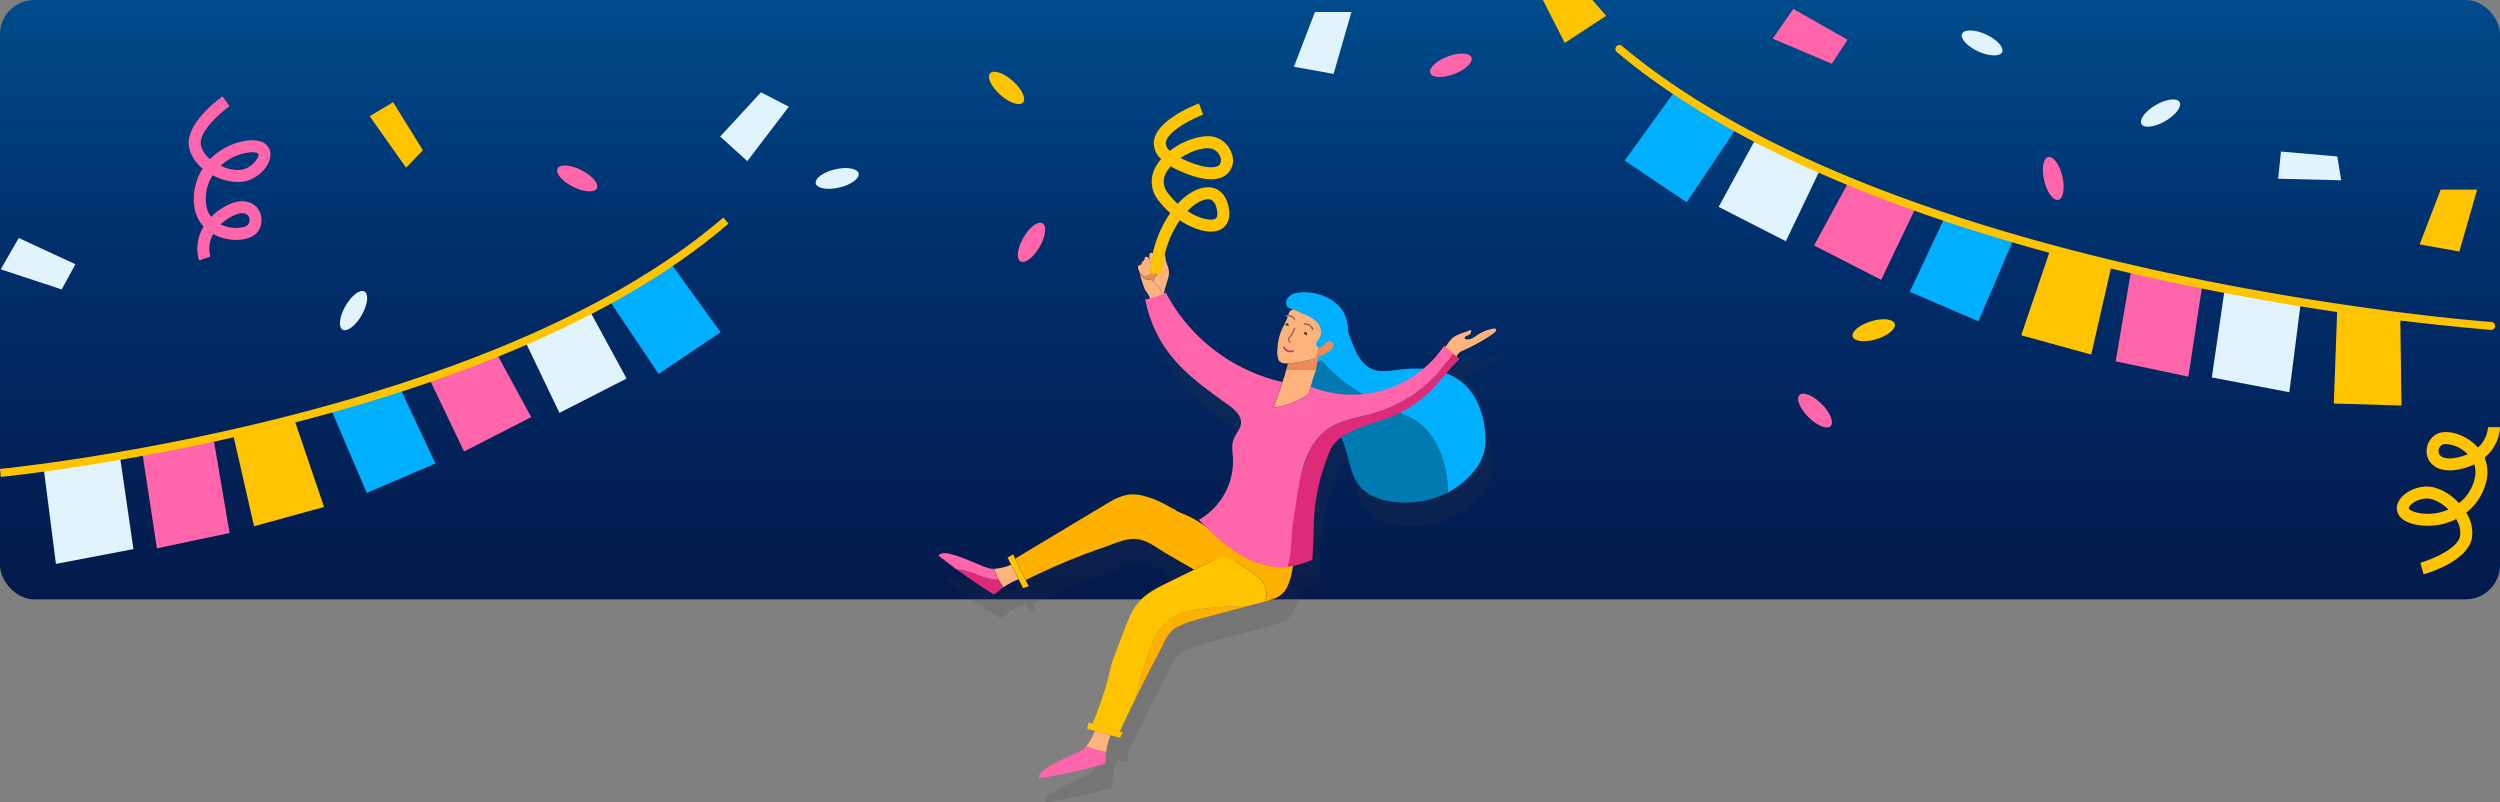 <svg xmlns="http://www.w3.org/2000/svg" xmlns:xlink="http://www.w3.org/1999/xlink" width="730" height="234.293" viewBox="0 0 730 234.293">
  <rect x="0" y="0" width="730" height="234.293" fill="#808080" stroke="none"/>
  <defs>
    <linearGradient id="linear-gradient" x1="0.5" x2="0.5" y2="1" gradientUnits="objectBoundingBox">
      <stop offset="0" stop-color="#004c8c"/>
      <stop offset="0.404" stop-color="#002f6c"/>
      <stop offset="1" stop-color="#04194b"/>
    </linearGradient>
    <clipPath id="clip-path">
      <rect id="Rectangle_601" data-name="Rectangle 601" width="730" height="175" rx="10" transform="translate(275 188)" fill="url(#linear-gradient)"/>
    </clipPath>
  </defs>
  <g id="Group_7630" data-name="Group 7630" transform="translate(-275 -188)">
    <rect id="Rectangle_600" data-name="Rectangle 600" width="730" height="175" rx="10" transform="translate(275 188)" fill="url(#linear-gradient)"/>
    <g id="Group_7623" data-name="Group 7623" transform="translate(-655.282 194.428)" opacity="0.145">
      <g id="Group_7618" data-name="Group 7618" transform="translate(1206.282 144.934)">
        <path id="Path_14662" data-name="Path 14662" d="M1320.325,195.5c-.969-1.068-2.7-.6-4.075-.173a24.289,24.289,0,0,1-10.153.9c-3.228-.4-5.988-3.162-8.349-5.293-.811-.732-1.6-1.491-2.451-2.174a29.389,29.389,0,0,0-7.3-4.035c-.418-.173-.816-.368-1.208-.573-.367-.288-.74-.567-1.136-.83l.352.4a39.155,39.155,0,0,0-4.079-2.245,28.11,28.11,0,0,0-5.283-1.85,11.239,11.239,0,0,0-3.818-.237,14.224,14.224,0,0,0-5.1,1.873c-.642.353-1.276.727-1.9,1.1q-13.089,7.854-26.189,15.709c.161.375.332.738.5,1.106q1,2.155,2.082,4.262c.153.31.305.61.469.913q6.849-3.426,13.966-6.276,4.609-1.85,9.292-3.452c2.224-.767,4.757-1.934,7.193-2.234a8.623,8.623,0,0,1,1.649-.061c3.445.234,6.2,2.653,9.062,4.3,2.686,1.556,5.376,3.1,8.058,4.666q3.49-1.725,6.991-3.437a6.39,6.39,0,0,0,1.163.37c1.117.245,2.273.274,3.385.541a8.9,8.9,0,0,1,1.1.352q1.612,1.118,3.213,2.24a20.637,20.637,0,0,1,3.322,2.661,6.857,6.857,0,0,1,1.925,3.738,4.444,4.444,0,0,1-.585,2.863l.774-.21a12.455,12.455,0,0,0,1.927-.707c.008.027.02.055.028.082a6.7,6.7,0,0,0,3.981-3.582,19.124,19.124,0,0,0,1.5-5.286,13.3,13.3,0,0,0,.307-3.811A2.827,2.827,0,0,0,1320.325,195.5Z" transform="translate(-1217.207 -179.319)" fill="#363636"/>
        <path id="Path_14663" data-name="Path 14663" d="M1324.01,216.608a4.443,4.443,0,0,1-.585,2.863c-1.62.43-3.249.871-4.869,1.29a98.767,98.767,0,0,0-14.663,1.015c-3.049.491-6.189,1.261-8.594,3.2-2.7,2.17-4.163,5.513-5.358,8.769a117.379,117.379,0,0,0-4.192,14.092q-2.341,4.771-4.57,9.6c-.707-.171-1.41-.364-2.121-.567q-2.3-.63-4.562-1.335c-.427-.128-.85-.268-1.267-.409a108.657,108.657,0,0,0,4.245-12.059c.714-2.484,1.054-4.894,1.97-7.294q1.541-4.046,3.074-8.077c1.115-2.917,2.267-5.9,4.338-8.237,2.228-2.517,5.339-4.063,8.359-5.542q3.856-1.889,7.694-3.777,2.417-1.194,4.836-2.382c1.287-.632,2.734-1.778,4.222-1.357,2.645.749,4.529,2.219,6.8,3.805a20.642,20.642,0,0,1,3.322,2.661A6.856,6.856,0,0,1,1324.01,216.608Z" transform="translate(-1228.215 -188.162)" fill="#363636"/>
        <path id="Path_14664" data-name="Path 14664" d="M1309.994,228.816a98.763,98.763,0,0,1,14.663-1.015q-6.7,1.786-13.388,3.572a30.662,30.662,0,0,0-7.542,2.738c-2.551,1.46-3.549,4.533-4.893,7.067q-2.3,4.338-4.513,8.725-1.259,2.475-2.47,4.97a117.379,117.379,0,0,1,4.192-14.092c1.195-3.256,2.653-6.6,5.358-8.769C1303.8,230.077,1306.944,229.307,1309.994,228.816Z" transform="translate(-1234.315 -195.202)" fill="#363636"/>
        <path id="Path_14665" data-name="Path 14665" d="M1280.408,281.034c.268.082.545.153.816.218-.237.528-.484,1.058-.731,1.592-.267-.077-.545-.147-.812-.229-.658-.182-1.316-.358-1.974-.535-1.533-.431-3.077-.855-4.609-1.269-.46-.13-.919-.254-1.373-.374l-.852-.241c.138-.615.276-1.234.407-1.86.4.138.783.26,1.177.387.418.141.84.28,1.267.409q2.267.708,4.562,1.335C1279,280.671,1279.7,280.863,1280.408,281.034Z" transform="translate(-1227.443 -211.758)" fill="#363636"/>
        <path id="Path_14666" data-name="Path 14666" d="M1277.594,283.285a22.619,22.619,0,0,0-1.263,4.887,18.826,18.826,0,0,1-2.613-.517,18.4,18.4,0,0,1-3.192-1.164,14.354,14.354,0,0,0,2.459-4.475C1274.517,282.43,1276.06,282.854,1277.594,283.285Z" transform="translate(-1227.329 -212.964)" fill="#363636"/>
        <path id="Path_14667" data-name="Path 14667" d="M1272.809,290.92a.037.037,0,0,0-.008.029c-.14,1.136-.18,2.275-.255,3.409q-6.322,1.757-12.771,3.063a16.867,16.867,0,0,1,4.6-3.067c2.108-1.049,4.372-2.166,5.819-3.952A18.826,18.826,0,0,0,1272.809,290.92Z" transform="translate(-1223.807 -215.712)" fill="#363636"/>
        <path id="Path_14668" data-name="Path 14668" d="M1263.774,288.672a18.4,18.4,0,0,0,3.192,1.164c-1.448,1.785-3.711,2.9-5.819,3.952a16.866,16.866,0,0,0-4.6,3.067q-3.3.677-6.626,1.222a2.3,2.3,0,0,1,.342-1.314,5.168,5.168,0,0,1,1.665-1.532c3.176-2.124,6.753-3.447,10.109-5.181A5.949,5.949,0,0,0,1263.774,288.672Z" transform="translate(-1220.577 -215.144)" fill="#363636"/>
        <path id="Path_14669" data-name="Path 14669" d="M1241.6,212.882c.3.6.619,1.2.943,1.781-.559.184-1.124.358-1.677.535-.256-.517-.522-1.032-.789-1.548-.174-.346-.354-.691-.527-1.031q-1.083-2.121-2.168-4.246c-.348-.692-.7-1.378-1.054-2.064.547-.319,1.095-.639,1.653-.955.178.422.361.838.565,1.247.161.375.332.738.5,1.106q1,2.155,2.082,4.262C1241.287,212.279,1241.439,212.579,1241.6,212.882Z" transform="translate(-1216.126 -187.848)" fill="#363636"/>
        <path id="Path_14670" data-name="Path 14670" d="M1235.475,209.844q1.085,2.128,2.168,4.246a23.036,23.036,0,0,0-4.452,2.363,19.691,19.691,0,0,1-1.386-2.264,18.451,18.451,0,0,1-1.3-3.146A14.58,14.58,0,0,0,1235.475,209.844Z" transform="translate(-1214.217 -189.319)" fill="#363636"/>
        <path id="Path_14671" data-name="Path 14671" d="M1219.645,213.239c2.194.849,4.549,1.759,6.841,1.631a19.709,19.709,0,0,0,1.386,2.264c-.009.012-.031.015-.035.026-.922.662-1.791,1.394-2.681,2.1q-5.574-3.459-10.888-7.34A16.915,16.915,0,0,1,1219.645,213.239Z" transform="translate(-1208.899 -190)" fill="#363636"/>
        <path id="Path_14672" data-name="Path 14672" d="M1223.87,212.546c-2.292.128-4.647-.782-6.841-1.631a16.916,16.916,0,0,0-5.376-1.318q-2.729-1.991-5.37-4.071a2.294,2.294,0,0,1,1.2-.641,5.379,5.379,0,0,1,2.255.194c3.709.908,7.1,2.657,10.649,3.969a5.809,5.809,0,0,0,2.177.352A18.452,18.452,0,0,0,1223.87,212.546Z" transform="translate(-1206.282 -187.676)" fill="#363636"/>
      </g>
      <g id="Group_7621" data-name="Group 7621" transform="translate(1264.561 74.365)">
        <path id="Path_14673" data-name="Path 14673" d="M1411.2,118.349c-5.029-4.018-12.062-4.379-18.446-3.555-2.515.325-5.162.791-7.517-.152-3.81-1.525-5.323-5.981-6.77-9.822A19.349,19.349,0,0,0,1374,97.284c-1.548-1.445-7.414-6.409-8.293-2.1-.628,3.077.227,6.195.177,9.308,4.6,11.71,16.836,18.655,29.522,23.866,7.984,3.613,11.544,12.7,11.86,22.241a23.972,23.972,0,0,0,7.827-6.513,14.737,14.737,0,0,0,2.537-4.668,16.4,16.4,0,0,0,.5-5.728C1417.783,127.92,1415.721,121.955,1411.2,118.349Z" transform="translate(-1316.714 -80.621)" fill="#363636"/>
        <path id="Path_14674" data-name="Path 14674" d="M1393.991,133.73c-12.686-5.212-24.927-12.157-29.522-23.866a11.134,11.134,0,0,1-.563,3.5c-.586,1.7-1.608,3.217-2.2,4.913a10.54,10.54,0,0,0,2.135,10.348c1.649,1.8,3.876,2.96,5.733,4.547a21.784,21.784,0,0,1,6.259,9.9c.925,2.9,1.521,6.24,2.854,8.981,3.549,7.3,14.559,7.774,21.475,6.078a25.1,25.1,0,0,0,5.687-2.157C1405.535,146.43,1401.975,137.343,1393.991,133.73Z" transform="translate(-1315.303 -85.995)" fill="#363636"/>
        <path id="Path_14675" data-name="Path 14675" d="M1440.656,108a.514.514,0,0,0-.141-.671.745.745,0,0,0-.443-.032,11.271,11.271,0,0,0-4.578,1.712,14.532,14.532,0,0,1-1.8,1.141,2.657,2.657,0,0,1-2.07.16.453.453,0,0,1,.058-.588,1.579,1.579,0,0,1,.552-.318,2.31,2.31,0,0,0,.957-.644,1.031,1.031,0,0,0,.163-1.088c-2.374,1.013-4.717,1.253-6.323,3.4a33.179,33.179,0,0,0-2.3,3.595l2.761,3.022a20.731,20.731,0,0,1,1.426-1.617,3.605,3.605,0,0,1,1.763-2.219,51.355,51.355,0,0,0,5.841-2.935q1.853-1.087,3.595-2.324l-.008-.083A1.466,1.466,0,0,0,1440.656,108Z" transform="translate(-1336.127 -85.147)" fill="#363636"/>
        <g id="Group_7619" data-name="Group 7619">
          <path id="Path_14676" data-name="Path 14676" d="M1295.886,88.988a8.242,8.242,0,0,1,.85,1.573,20.487,20.487,0,0,1,1.121,4.052c.021.076.043.153.064.229l3.889-1.4c-.4-1.013-.792-2.029-1.17-3.049-.229-.612-.457-1.228-.674-1.84l-.709-1.356a5.178,5.178,0,0,1-1.148-1.148c-.093-.106-.19-.214-.3-.315a2,2,0,0,0-1.025-.582,9.965,9.965,0,0,1-1.28-.065,2.1,2.1,0,0,1-.908-.7c-.312-.352-.614-.711-.9-1.077.328,1.232.7,2.435,1.129,3.671a6.937,6.937,0,0,0,.494,1.171C1295.481,88.445,1295.694,88.706,1295.886,88.988Z" transform="translate(-1293.2 -77.295)" fill="#363636"/>
          <path id="Path_14677" data-name="Path 14677" d="M1297.952,79.994a.526.526,0,0,1-.433-.169,1.5,1.5,0,0,1,.048.768c-.092.309-.362.253-.569.41-.282.192-.19.37-.347.621-.365.607-.765,0-1.194.266-.115.071-.059.276-.169.349-.18.109-.253.083-.449-.007a1.054,1.054,0,0,1-.29-.192,4.517,4.517,0,0,1-.615-.723,6.255,6.255,0,0,1-.531-.779c.059.267.126.531.2.8.288.366.59.726.9,1.077a2.094,2.094,0,0,0,.908.7,9.844,9.844,0,0,0,1.28.066,2,2,0,0,1,1.025.582,3.257,3.257,0,0,1,.389-1.163c.561-1,1.494-1.7,1.84-2.663-.206.073-.422-.111-.559-.3a7.509,7.509,0,0,1-1.146-2.086,1.875,1.875,0,0,1-.087-.272c.056.428.1.859.141,1.29a3.847,3.847,0,0,1,0,.82,1.417,1.417,0,0,1-.055.266A.471.471,0,0,1,1297.952,79.994Z" transform="translate(-1293.103 -75.319)" fill="#363636"/>
          <path id="Path_14678" data-name="Path 14678" d="M1295.142,81.856c.11-.073.054-.278.169-.349.429-.266.829.341,1.194-.266.157-.251.065-.43.347-.621.207-.157.477-.1.57-.41a1.5,1.5,0,0,0-.048-.768.526.526,0,0,0,.433.169.471.471,0,0,0,.286-.34,1.417,1.417,0,0,0,.055-.266l-1.339-.471a.632.632,0,0,0-.022-.2c-.066-.306-.2-.675-.311-1.063l0-.007c-.18-.379-.454-1-.9-1.118-.931-.258-.5.972-.964,1.168a1.124,1.124,0,0,0-.5.357c-.118.19.009.426-.075.564-.2.355-.861.194-1.037.726a1.486,1.486,0,0,0,.251,1.187s0,.007,0,.007a6.242,6.242,0,0,0,.531.779,4.5,4.5,0,0,0,.615.723,1.052,1.052,0,0,0,.29.192C1294.889,81.939,1294.962,81.965,1295.142,81.856Z" transform="translate(-1292.958 -74.936)" fill="#363636"/>
          <path id="Path_14679" data-name="Path 14679" d="M1302.994,75c-1.367.373-.658,2.788-.713,3.723-.008.171-.048.377-.213.45a.04.04,0,0,1-.021.009l0,.005c-.346.965-1.278,1.658-1.84,2.663a3.252,3.252,0,0,0-.389,1.163c.107.1.2.209.3.315a5.179,5.179,0,0,0,1.148,1.148l.709,1.356c.217.612.444,1.228.674,1.84a10.057,10.057,0,0,1,.214-1.637c.289-1.363.789-2.671,1.15-4.022a5.848,5.848,0,0,0,.25-1.856c-.085-1.321-.828-2.515-1-3.824A3.5,3.5,0,0,0,1302.994,75Z" transform="translate(-1295.204 -74.573)" fill="#363636"/>
          <path id="Path_14680" data-name="Path 14680" d="M1298.251,74.436a.836.836,0,0,0-.326.42,3.09,3.09,0,0,0,.146,1.835l0,.007c.116.388.245.757.311,1.063a.639.639,0,0,1,.022.2l1.339.471a3.847,3.847,0,0,0,0-.82c-.036-.431-.085-.862-.141-1.29-.18-.627-.366-1.563-.85-1.893A.494.494,0,0,0,1298.251,74.436Z" transform="translate(-1294.555 -74.365)" fill="#363636"/>
        </g>
        <path id="Path_14681" data-name="Path 14681" d="M1407.34,119.407c-.522-.451-1.049-.915-1.571-1.367l-.314.357a40.617,40.617,0,0,1-22.814,17.085c-4.414,1.271-9.163,1.842-12.985,4.387-4.38,2.907-6.338,7.591-7.9,12.39a65.78,65.78,0,0,0-2.717,15.455c-.082,1.093-1.708,10.448-2.466,12.842a29.615,29.615,0,0,0,8.118-2.185c.143-1.013.1-2.038.178-3.072.119-1.672.212-3.337.253-5.013a59.4,59.4,0,0,1,.7-9.707,58.409,58.409,0,0,1,4.251-14.49c2.873-5.99,13.485-7.466,19.014-10.041a36.61,36.61,0,0,0,10.222-7.1c2.964-2.93,5.407-6.341,8.4-9.22C1407.588,119.623,1407.466,119.511,1407.34,119.407Z" transform="translate(-1313.799 -88.673)" fill="#363636"/>
        <path id="Path_14682" data-name="Path 14682" d="M1375.463,114.444A3.351,3.351,0,0,1,1373.93,116a17.4,17.4,0,0,1-3.178,1.493,3.99,3.99,0,0,0,.117-.959l.178-2.049a1.9,1.9,0,0,0,1.7-.7c.53-.575,1.165-1.306,1.936-1.142A1.355,1.355,0,0,1,1375.463,114.444Z" transform="translate(-1318.444 -86.898)" fill="#363636"/>
        <path id="Path_14683" data-name="Path 14683" d="M1354.442,128.706c.406-1.244.783-2.488,1.132-3.74l8.687.1c-.609,1.628-1.159,3.287-1.627,4.974-.19.672-.368,1.337-.522,2.021a21.493,21.493,0,0,1-10.367,4.114C1352.73,133.722,1353.637,131.227,1354.442,128.706Z" transform="translate(-1312.217 -90.942)" fill="#363636"/>
        <path id="Path_14684" data-name="Path 14684" d="M1366.327,100.289a4,4,0,0,1,.766,4.594c-.248.4-.6.735-.807,1.146a1.171,1.171,0,0,0,.052,1.32.816.816,0,0,0,.327.223,1.9,1.9,0,0,0,1.7-.7c.531-.575,1.165-1.306,1.936-1.142a1.355,1.355,0,0,1,.775,1.8,3.351,3.351,0,0,1-1.533,1.554,17.4,17.4,0,0,1-3.178,1.493,4.841,4.841,0,0,1-.568,1.471,37.067,37.067,0,0,0,8-3.849c2.147-2.824,2-7.7.379-10.678-2.433-4.47-8.779-6.688-13.625-5.807a3.942,3.942,0,0,0-2.829,1.594c-.564.968-.52,2.749.6,2.811l1.453.62c.766.324,1.543.651,2.316.987A11.5,11.5,0,0,1,1366.327,100.289Z" transform="translate(-1314.061 -79.987)" fill="#363636"/>
        <path id="Path_14685" data-name="Path 14685" d="M1356.614,114.774c-.945.038-2.243-.031-2.74-.988a7.07,7.07,0,0,1-.335-3.472,16.633,16.633,0,0,1,.907-4.557c.5-1.429,1.348-2.642,1.85-4.065.292-.827.61-2.5,1.74-2.655a.609.609,0,0,1,.265.041c.868.278,1.68.754,2.524,1.109a11.5,11.5,0,0,1,4.229,2.562,4,4,0,0,1,.766,4.594c-.248.4-.6.735-.807,1.146a1.171,1.171,0,0,0,.052,1.32.825.825,0,0,0,.327.224l-.178,2.049a3.99,3.99,0,0,1-.117.959,34.913,34.913,0,0,1-6.742,1.553A13.955,13.955,0,0,1,1356.614,114.774Z" transform="translate(-1312.786 -82.447)" fill="#363636"/>
        <path id="Path_14686" data-name="Path 14686" d="M1359.649,121.339c1.333-.2,2.662-.425,3.973-.738a23.4,23.4,0,0,1,3.506-.976c-.547.038-.831,2.615-.917,3.03-.112.9.044.719-.835.7-1.221-.03-2.777-.075-4-.09l-3.936-.047s.318-1.133.471-1.7A13.956,13.956,0,0,0,1359.649,121.339Z" transform="translate(-1314.083 -89.193)" fill="#363636"/>
        <path id="Path_14687" data-name="Path 14687" d="M1384.073,107.76c-.21-.184-.428-.369-.638-.553-.956,1.226-1.819,2.505-2.877,3.677A33.1,33.1,0,0,1,1376,115a32.37,32.37,0,0,1-31.587,4.141c-.19.672-.368,1.337-.522,2.021a21.493,21.493,0,0,1-10.368,4.114c.985-2.458,1.892-4.953,2.7-7.474a51.387,51.387,0,0,1-34.1-26.11c-.288.134-.588.273-.885.4a25.329,25.329,0,0,1-4.582,1.526c-.175.04-.351.081-.523.113a38.782,38.782,0,0,0,4.853,12.569c4.728,7.857,12.233,13.021,19.5,18.261,1.841,1.327,3.839,3.135,3.595,5.391-.157,1.448-1.218,2.61-1.854,3.919a7.008,7.008,0,0,0-.691,2.657,21.943,21.943,0,0,0,.187,3.024,19.765,19.765,0,0,1-9.914,18.477,71.274,71.274,0,0,0,10.591,9.319,27.276,27.276,0,0,0,8.008,3.749,32.608,32.608,0,0,0,4.76.915c.044,0,.087-.008.133-.009a18.737,18.737,0,0,0,2.072-.152.635.635,0,0,0,.358-.372c1.191-3.987.943-7.991,1.51-12.04s1.162-8.169,1.9-12.2c1.12-6.147,3.512-12.555,8.715-16.009,3.821-2.544,8.57-3.115,12.984-4.387a40.618,40.618,0,0,0,22.815-17.085l.314-.357C1385.341,108.861,1384.7,108.309,1384.073,107.76Z" transform="translate(-1293.999 -80.043)" fill="#363636"/>
      </g>
    </g>
    <g id="Group_7622" data-name="Group 7622" transform="translate(-657.282 187.428)">
      <g id="Group_7618-2" data-name="Group 7618" transform="translate(1206.282 144.934)">
        <path id="Path_14662-2" data-name="Path 14662" d="M1320.325,195.5c-.969-1.068-2.7-.6-4.075-.173a24.289,24.289,0,0,1-10.153.9c-3.228-.4-5.988-3.162-8.349-5.293-.811-.732-1.6-1.491-2.451-2.174a29.389,29.389,0,0,0-7.3-4.035c-.418-.173-.816-.368-1.208-.573-.367-.288-.74-.567-1.136-.83l.352.4a39.155,39.155,0,0,0-4.079-2.245,28.11,28.11,0,0,0-5.283-1.85,11.239,11.239,0,0,0-3.818-.237,14.224,14.224,0,0,0-5.1,1.873c-.642.353-1.276.727-1.9,1.1q-13.089,7.854-26.189,15.709c.161.375.332.738.5,1.106q1,2.155,2.082,4.262c.153.31.305.61.469.913q6.849-3.426,13.966-6.276,4.609-1.85,9.292-3.452c2.224-.767,4.757-1.934,7.193-2.234a8.623,8.623,0,0,1,1.649-.061c3.445.234,6.2,2.653,9.062,4.3,2.686,1.556,5.376,3.1,8.058,4.666q3.49-1.725,6.991-3.437a6.39,6.39,0,0,0,1.163.37c1.117.245,2.273.274,3.385.541a8.9,8.9,0,0,1,1.1.352q1.612,1.118,3.213,2.24a20.637,20.637,0,0,1,3.322,2.661,6.857,6.857,0,0,1,1.925,3.738,4.444,4.444,0,0,1-.585,2.863l.774-.21a12.455,12.455,0,0,0,1.927-.707c.008.027.02.055.028.082a6.7,6.7,0,0,0,3.981-3.582,19.124,19.124,0,0,0,1.5-5.286,13.3,13.3,0,0,0,.307-3.811A2.827,2.827,0,0,0,1320.325,195.5Z" transform="translate(-1217.207 -179.319)" fill="#ffb100"/>
        <path id="Path_14663-2" data-name="Path 14663" d="M1324.01,216.608a4.443,4.443,0,0,1-.585,2.863c-1.62.43-3.249.871-4.869,1.29a98.767,98.767,0,0,0-14.663,1.015c-3.049.491-6.189,1.261-8.594,3.2-2.7,2.17-4.163,5.513-5.358,8.769a117.379,117.379,0,0,0-4.192,14.092q-2.341,4.771-4.57,9.6c-.707-.171-1.41-.364-2.121-.567q-2.3-.63-4.562-1.335c-.427-.128-.85-.268-1.267-.409a108.657,108.657,0,0,0,4.245-12.059c.714-2.484,1.054-4.894,1.97-7.294q1.541-4.046,3.074-8.077c1.115-2.917,2.267-5.9,4.338-8.237,2.228-2.517,5.339-4.063,8.359-5.542q3.856-1.889,7.694-3.777,2.417-1.194,4.836-2.382c1.287-.632,2.734-1.778,4.222-1.357,2.645.749,4.529,2.219,6.8,3.805a20.642,20.642,0,0,1,3.322,2.661A6.856,6.856,0,0,1,1324.01,216.608Z" transform="translate(-1228.215 -188.162)" fill="#ffc400"/>
        <path id="Path_14664-2" data-name="Path 14664" d="M1309.994,228.816a98.763,98.763,0,0,1,14.663-1.015q-6.7,1.786-13.388,3.572a30.662,30.662,0,0,0-7.542,2.738c-2.551,1.46-3.549,4.533-4.893,7.067q-2.3,4.338-4.513,8.725-1.259,2.475-2.47,4.97a117.379,117.379,0,0,1,4.192-14.092c1.195-3.256,2.653-6.6,5.358-8.769C1303.8,230.077,1306.944,229.307,1309.994,228.816Z" transform="translate(-1234.315 -195.202)" fill="#ffb100"/>
        <path id="Path_14665-2" data-name="Path 14665" d="M1280.408,281.034c.268.082.545.153.816.218-.237.528-.484,1.058-.731,1.592-.267-.077-.545-.147-.812-.229-.658-.182-1.316-.358-1.974-.535-1.533-.431-3.077-.855-4.609-1.269-.46-.13-.919-.254-1.373-.374l-.852-.241c.138-.615.276-1.234.407-1.86.4.138.783.26,1.177.387.418.141.84.28,1.267.409q2.267.708,4.562,1.335C1279,280.671,1279.7,280.863,1280.408,281.034Z" transform="translate(-1227.443 -211.758)" fill="#ffc400"/>
        <path id="Path_14666-2" data-name="Path 14666" d="M1277.594,283.285a22.619,22.619,0,0,0-1.263,4.887,18.826,18.826,0,0,1-2.613-.517,18.4,18.4,0,0,1-3.192-1.164,14.354,14.354,0,0,0,2.459-4.475C1274.517,282.43,1276.06,282.854,1277.594,283.285Z" transform="translate(-1227.329 -212.964)" fill="#feb37c"/>
        <path id="Path_14667-2" data-name="Path 14667" d="M1272.809,290.92a.037.037,0,0,0-.008.029c-.14,1.136-.18,2.275-.255,3.409q-6.322,1.757-12.771,3.063a16.867,16.867,0,0,1,4.6-3.067c2.108-1.049,4.372-2.166,5.819-3.952A18.826,18.826,0,0,0,1272.809,290.92Z" transform="translate(-1223.807 -215.712)" fill="#ff65ab"/>
        <path id="Path_14668-2" data-name="Path 14668" d="M1263.774,288.672a18.4,18.4,0,0,0,3.192,1.164c-1.448,1.785-3.711,2.9-5.819,3.952a16.866,16.866,0,0,0-4.6,3.067q-3.3.677-6.626,1.222a2.3,2.3,0,0,1,.342-1.314,5.168,5.168,0,0,1,1.665-1.532c3.176-2.124,6.753-3.447,10.109-5.181A5.949,5.949,0,0,0,1263.774,288.672Z" transform="translate(-1220.577 -215.144)" fill="#ff65ab"/>
        <path id="Path_14669-2" data-name="Path 14669" d="M1241.6,212.882c.3.6.619,1.2.943,1.781-.559.184-1.124.358-1.677.535-.256-.517-.522-1.032-.789-1.548-.174-.346-.354-.691-.527-1.031q-1.083-2.121-2.168-4.246c-.348-.692-.7-1.378-1.054-2.064.547-.319,1.095-.639,1.653-.955.178.422.361.838.565,1.247.161.375.332.738.5,1.106q1,2.155,2.082,4.262C1241.287,212.279,1241.439,212.579,1241.6,212.882Z" transform="translate(-1216.126 -187.848)" fill="#ffc400"/>
        <path id="Path_14670-2" data-name="Path 14670" d="M1235.475,209.844q1.085,2.128,2.168,4.246a23.036,23.036,0,0,0-4.452,2.363,19.691,19.691,0,0,1-1.386-2.264,18.451,18.451,0,0,1-1.3-3.146A14.58,14.58,0,0,0,1235.475,209.844Z" transform="translate(-1214.217 -189.319)" fill="#feb37c"/>
        <path id="Path_14671-2" data-name="Path 14671" d="M1219.645,213.239c2.194.849,4.549,1.759,6.841,1.631a19.709,19.709,0,0,0,1.386,2.264c-.009.012-.031.015-.035.026-.922.662-1.791,1.394-2.681,2.1q-5.574-3.459-10.888-7.34A16.915,16.915,0,0,1,1219.645,213.239Z" transform="translate(-1208.899 -190)" fill="#dd2b78"/>
        <path id="Path_14672-2" data-name="Path 14672" d="M1223.87,212.546c-2.292.128-4.647-.782-6.841-1.631a16.916,16.916,0,0,0-5.376-1.318q-2.729-1.991-5.37-4.071a2.294,2.294,0,0,1,1.2-.641,5.379,5.379,0,0,1,2.255.194c3.709.908,7.1,2.657,10.649,3.969a5.809,5.809,0,0,0,2.177.352A18.452,18.452,0,0,0,1223.87,212.546Z" transform="translate(-1206.282 -187.676)" fill="#ff65ab"/>
      </g>
      <g id="Group_7621-2" data-name="Group 7621" transform="translate(1264.561 74.365)">
        <path id="Path_14673-2" data-name="Path 14673" d="M1411.2,118.349c-5.029-4.018-12.062-4.379-18.446-3.555-2.515.325-5.162.791-7.517-.152-3.81-1.525-5.323-5.981-6.77-9.822A19.349,19.349,0,0,0,1374,97.284c-1.548-1.445-7.414-6.409-8.293-2.1-.628,3.077.227,6.195.177,9.308,4.6,11.71,16.836,18.655,29.522,23.866,7.984,3.613,11.544,12.7,11.86,22.241a23.972,23.972,0,0,0,7.827-6.513,14.737,14.737,0,0,0,2.537-4.668,16.4,16.4,0,0,0,.5-5.728C1417.783,127.92,1415.721,121.955,1411.2,118.349Z" transform="translate(-1316.714 -80.621)" fill="#00b0ff"/>
        <path id="Path_14674-2" data-name="Path 14674" d="M1393.991,133.73c-12.686-5.212-24.927-12.157-29.522-23.866a11.134,11.134,0,0,1-.563,3.5c-.586,1.7-1.608,3.217-2.2,4.913a10.54,10.54,0,0,0,2.135,10.348c1.649,1.8,3.876,2.96,5.733,4.547a21.784,21.784,0,0,1,6.259,9.9c.925,2.9,1.521,6.24,2.854,8.981,3.549,7.3,14.559,7.774,21.475,6.078a25.1,25.1,0,0,0,5.687-2.157C1405.535,146.43,1401.975,137.343,1393.991,133.73Z" transform="translate(-1315.303 -85.995)" fill="#007ab1"/>
        <path id="Path_14675-2" data-name="Path 14675" d="M1440.656,108a.514.514,0,0,0-.141-.671.745.745,0,0,0-.443-.032,11.271,11.271,0,0,0-4.578,1.712,14.532,14.532,0,0,1-1.8,1.141,2.657,2.657,0,0,1-2.07.16.453.453,0,0,1,.058-.588,1.579,1.579,0,0,1,.552-.318,2.31,2.31,0,0,0,.957-.644,1.031,1.031,0,0,0,.163-1.088c-2.374,1.013-4.717,1.253-6.323,3.4a33.179,33.179,0,0,0-2.3,3.595l2.761,3.022a20.731,20.731,0,0,1,1.426-1.617,3.605,3.605,0,0,1,1.763-2.219,51.355,51.355,0,0,0,5.841-2.935q1.853-1.087,3.595-2.324l-.008-.083A1.466,1.466,0,0,0,1440.656,108Z" transform="translate(-1336.127 -85.147)" fill="#feb37c"/>
        <g id="Group_7619-2" data-name="Group 7619">
          <path id="Path_14676-2" data-name="Path 14676" d="M1295.886,88.988a8.242,8.242,0,0,1,.85,1.573,20.487,20.487,0,0,1,1.121,4.052c.021.076.043.153.064.229l3.889-1.4c-.4-1.013-.792-2.029-1.17-3.049-.229-.612-.457-1.228-.674-1.84l-.709-1.356a5.178,5.178,0,0,1-1.148-1.148c-.093-.106-.19-.214-.3-.315a2,2,0,0,0-1.025-.582,9.965,9.965,0,0,1-1.28-.065,2.1,2.1,0,0,1-.908-.7c-.312-.352-.614-.711-.9-1.077.328,1.232.7,2.435,1.129,3.671a6.937,6.937,0,0,0,.494,1.171C1295.481,88.445,1295.694,88.706,1295.886,88.988Z" transform="translate(-1293.2 -77.295)" fill="#feb37c"/>
          <path id="Path_14677-2" data-name="Path 14677" d="M1297.952,79.994a.526.526,0,0,1-.433-.169,1.5,1.5,0,0,1,.048.768c-.092.309-.362.253-.569.41-.282.192-.19.37-.347.621-.365.607-.765,0-1.194.266-.115.071-.059.276-.169.349-.18.109-.253.083-.449-.007a1.054,1.054,0,0,1-.29-.192,4.517,4.517,0,0,1-.615-.723,6.255,6.255,0,0,1-.531-.779c.059.267.126.531.2.8.288.366.59.726.9,1.077a2.094,2.094,0,0,0,.908.7,9.844,9.844,0,0,0,1.28.066,2,2,0,0,1,1.025.582,3.257,3.257,0,0,1,.389-1.163c.561-1,1.494-1.7,1.84-2.663-.206.073-.422-.111-.559-.3a7.509,7.509,0,0,1-1.146-2.086,1.875,1.875,0,0,1-.087-.272c.056.428.1.859.141,1.29a3.847,3.847,0,0,1,0,.82,1.417,1.417,0,0,1-.055.266A.471.471,0,0,1,1297.952,79.994Z" transform="translate(-1293.103 -75.319)" fill="#ed8a55"/>
          <path id="Path_14678-2" data-name="Path 14678" d="M1295.142,81.856c.11-.073.054-.278.169-.349.429-.266.829.341,1.194-.266.157-.251.065-.43.347-.621.207-.157.477-.1.57-.41a1.5,1.5,0,0,0-.048-.768.526.526,0,0,0,.433.169.471.471,0,0,0,.286-.34,1.417,1.417,0,0,0,.055-.266l-1.339-.471a.632.632,0,0,0-.022-.2c-.066-.306-.2-.675-.311-1.063l0-.007c-.18-.379-.454-1-.9-1.118-.931-.258-.5.972-.964,1.168a1.124,1.124,0,0,0-.5.357c-.118.19.009.426-.075.564-.2.355-.861.194-1.037.726a1.486,1.486,0,0,0,.251,1.187s0,.007,0,.007a6.242,6.242,0,0,0,.531.779,4.5,4.5,0,0,0,.615.723,1.052,1.052,0,0,0,.29.192C1294.889,81.939,1294.962,81.965,1295.142,81.856Z" transform="translate(-1292.958 -74.936)" fill="#feb37c"/>
          <path id="Path_14679-2" data-name="Path 14679" d="M1302.994,75c-1.367.373-.658,2.788-.713,3.723-.008.171-.048.377-.213.45a.04.04,0,0,1-.021.009l0,.005c-.346.965-1.278,1.658-1.84,2.663a3.252,3.252,0,0,0-.389,1.163c.107.1.2.209.3.315a5.179,5.179,0,0,0,1.148,1.148l.709,1.356c.217.612.444,1.228.674,1.84a10.057,10.057,0,0,1,.214-1.637c.289-1.363.789-2.671,1.15-4.022a5.848,5.848,0,0,0,.25-1.856c-.085-1.321-.828-2.515-1-3.824A3.5,3.5,0,0,0,1302.994,75Z" transform="translate(-1295.204 -74.573)" fill="#feb37c"/>
          <path id="Path_14680-2" data-name="Path 14680" d="M1298.251,74.436a.836.836,0,0,0-.326.42,3.09,3.09,0,0,0,.146,1.835l0,.007c.116.388.245.757.311,1.063a.639.639,0,0,1,.022.2l1.339.471a3.847,3.847,0,0,0,0-.82c-.036-.431-.085-.862-.141-1.29-.18-.627-.366-1.563-.85-1.893A.494.494,0,0,0,1298.251,74.436Z" transform="translate(-1294.555 -74.365)" fill="#feb37c"/>
        </g>
        <path id="Path_14681-2" data-name="Path 14681" d="M1407.34,119.407c-.522-.451-1.049-.915-1.571-1.367l-.314.357a40.617,40.617,0,0,1-22.814,17.085c-4.414,1.271-9.163,1.842-12.985,4.387-4.38,2.907-6.338,7.591-7.9,12.39a65.78,65.78,0,0,0-2.717,15.455c-.082,1.093-1.708,10.448-2.466,12.842a29.615,29.615,0,0,0,8.118-2.185c.143-1.013.1-2.038.178-3.072.119-1.672.212-3.337.253-5.013a59.4,59.4,0,0,1,.7-9.707,58.409,58.409,0,0,1,4.251-14.49c2.873-5.99,13.485-7.466,19.014-10.041a36.61,36.61,0,0,0,10.222-7.1c2.964-2.93,5.407-6.341,8.4-9.22C1407.588,119.623,1407.466,119.511,1407.34,119.407Z" transform="translate(-1313.799 -88.673)" fill="#dd2b78"/>
        <path id="Path_14682-2" data-name="Path 14682" d="M1375.463,114.444A3.351,3.351,0,0,1,1373.93,116a17.4,17.4,0,0,1-3.178,1.493,3.99,3.99,0,0,0,.117-.959l.178-2.049a1.9,1.9,0,0,0,1.7-.7c.53-.575,1.165-1.306,1.936-1.142A1.355,1.355,0,0,1,1375.463,114.444Z" transform="translate(-1318.444 -86.898)" fill="#ed8a55"/>
        <path id="Path_14683-2" data-name="Path 14683" d="M1354.442,128.706c.406-1.244.783-2.488,1.132-3.74l8.687.1c-.609,1.628-1.159,3.287-1.627,4.974-.19.672-.368,1.337-.522,2.021a21.493,21.493,0,0,1-10.367,4.114C1352.73,133.722,1353.637,131.227,1354.442,128.706Z" transform="translate(-1312.217 -90.942)" fill="#feb37c"/>
        <path id="Path_14684-2" data-name="Path 14684" d="M1366.327,100.289a4,4,0,0,1,.766,4.594c-.248.4-.6.735-.807,1.146a1.171,1.171,0,0,0,.052,1.32.816.816,0,0,0,.327.223,1.9,1.9,0,0,0,1.7-.7c.531-.575,1.165-1.306,1.936-1.142a1.355,1.355,0,0,1,.775,1.8,3.351,3.351,0,0,1-1.533,1.554,17.4,17.4,0,0,1-3.178,1.493,4.841,4.841,0,0,1-.568,1.471,37.067,37.067,0,0,0,8-3.849c2.147-2.824,2-7.7.379-10.678-2.433-4.47-8.779-6.688-13.625-5.807a3.942,3.942,0,0,0-2.829,1.594c-.564.968-.52,2.749.6,2.811l1.453.62c.766.324,1.543.651,2.316.987A11.5,11.5,0,0,1,1366.327,100.289Z" transform="translate(-1314.061 -79.987)" fill="#00b0ff"/>
        <path id="Path_14685-2" data-name="Path 14685" d="M1356.614,114.774c-.945.038-2.243-.031-2.74-.988a7.07,7.07,0,0,1-.335-3.472,16.633,16.633,0,0,1,.907-4.557c.5-1.429,1.348-2.642,1.85-4.065.292-.827.61-2.5,1.74-2.655a.609.609,0,0,1,.265.041c.868.278,1.68.754,2.524,1.109a11.5,11.5,0,0,1,4.229,2.562,4,4,0,0,1,.766,4.594c-.248.4-.6.735-.807,1.146a1.171,1.171,0,0,0,.052,1.32.825.825,0,0,0,.327.224l-.178,2.049a3.99,3.99,0,0,1-.117.959,34.913,34.913,0,0,1-6.742,1.553A13.955,13.955,0,0,1,1356.614,114.774Z" transform="translate(-1312.786 -82.447)" fill="#feb37c"/>
        <path id="Path_14686-2" data-name="Path 14686" d="M1359.649,121.339c1.333-.2,2.662-.425,3.973-.738a23.4,23.4,0,0,1,3.506-.976c-.547.038-.831,2.615-.917,3.03-.112.9.044.719-.835.7-1.221-.03-2.777-.075-4-.09l-3.936-.047s.318-1.133.471-1.7A13.956,13.956,0,0,0,1359.649,121.339Z" transform="translate(-1314.083 -89.193)" fill="#ed8a55"/>
        <path id="Path_14687-2" data-name="Path 14687" d="M1384.073,107.76c-.21-.184-.428-.369-.638-.553-.956,1.226-1.819,2.505-2.877,3.677A33.1,33.1,0,0,1,1376,115a32.37,32.37,0,0,1-31.587,4.141c-.19.672-.368,1.337-.522,2.021a21.493,21.493,0,0,1-10.368,4.114c.985-2.458,1.892-4.953,2.7-7.474a51.387,51.387,0,0,1-34.1-26.11c-.288.134-.588.273-.885.4a25.329,25.329,0,0,1-4.582,1.526c-.175.04-.351.081-.523.113a38.782,38.782,0,0,0,4.853,12.569c4.728,7.857,12.233,13.021,19.5,18.261,1.841,1.327,3.839,3.135,3.595,5.391-.157,1.448-1.218,2.61-1.854,3.919a7.008,7.008,0,0,0-.691,2.657,21.943,21.943,0,0,0,.187,3.024,19.765,19.765,0,0,1-9.914,18.477,71.274,71.274,0,0,0,10.591,9.319,27.276,27.276,0,0,0,8.008,3.749,32.608,32.608,0,0,0,4.76.915c.044,0,.087-.008.133-.009a18.737,18.737,0,0,0,2.072-.152.635.635,0,0,0,.358-.372c1.191-3.987.943-7.991,1.51-12.04s1.162-8.169,1.9-12.2c1.12-6.147,3.512-12.555,8.715-16.009,3.821-2.544,8.57-3.115,12.984-4.387a40.618,40.618,0,0,0,22.815-17.085l.314-.357C1385.341,108.861,1384.7,108.309,1384.073,107.76Z" transform="translate(-1293.999 -80.043)" fill="#ff65ab"/>
        <g id="Group_7620" data-name="Group 7620" transform="translate(42.629 18.333)">
          <path id="Path_14688" data-name="Path 14688" d="M1360.118,107.151a7.052,7.052,0,0,1-1.416,2.618,1.228,1.228,0,0,0-.333.541,1.021,1.021,0,0,0,.455.891" transform="translate(-1357.013 -103.439)" fill="none" stroke="#8e6b61" stroke-linecap="round" stroke-linejoin="round" stroke-width="0.422"/>
          <path id="Path_14689" data-name="Path 14689" d="M1365.649,109.748a2.84,2.84,0,0,0-.709-.483.587.587,0,0,1,.463-.417.5.5,0,0,1,.525.535.7.7,0,0,1-.176.476A1.112,1.112,0,0,0,1365.649,109.748Z" transform="translate(-1359.169 -103.995)" fill="#373737"/>
          <path id="Path_14690" data-name="Path 14690" d="M1357.858,105.852a3.11,3.11,0,0,0-.958-.291.694.694,0,0,1,.04-.157.525.525,0,0,1,.687-.34.6.6,0,0,1,.239.773Z" transform="translate(-1356.535 -102.742)" fill="#373737"/>
          <path id="Path_14691" data-name="Path 14691" d="M1367.674,106.912a2.253,2.253,0,0,0-2.439-1.575" transform="translate(-1359.266 -102.836)" fill="none" stroke="#8e6b61" stroke-linecap="round" stroke-linejoin="round" stroke-width="0.458"/>
          <path id="Path_14692" data-name="Path 14692" d="M1359.7,102.7a2.013,2.013,0,0,0-2.394-.966" transform="translate(-1356.669 -101.631)" fill="none" stroke="#8e6b61" stroke-linecap="round" stroke-linejoin="round" stroke-width="0.458"/>
          <path id="Path_14693" data-name="Path 14693" d="M1359.028,116.579a2.256,2.256,0,0,1-2.671-1.038" transform="translate(-1356.357 -106.188)" fill="none" stroke="#c9357e" stroke-linecap="round" stroke-linejoin="round" stroke-width="0.52"/>
        </g>
      </g>
    </g>
    <g id="Mask_Group_22" data-name="Mask Group 22" clip-path="url(#clip-path)">
      <g id="Group_7601" data-name="Group 7601" transform="translate(233.129 149.214)">
        <g id="Group_7581" data-name="Group 7581" transform="translate(42.079 31.786)">
          <path id="Path_14581" data-name="Path 14581" d="M128.458,114.876c-1.775,3.072-2.157,6.174-.853,6.927s3.8-1.129,5.574-4.2,2.155-6.174.852-6.927S130.232,111.8,128.458,114.876Z" transform="translate(-27.788 -18.544)" fill="#e1f4fe"/>
          <path id="Path_14582" data-name="Path 14582" d="M185.758,85.358c3.169,1.6,6.287,1.8,6.965.456s-1.343-3.729-4.513-5.325-6.287-1.8-6.965-.454S182.588,83.762,185.758,85.358Z" transform="translate(-18.657 -23.82)" fill="#ff65ab"/>
          <path id="Path_14583" data-name="Path 14583" d="M297.914,97.808c-1.775,3.074-2.155,6.175-.852,6.927s3.8-1.129,5.574-4.2,2.155-6.174.852-6.926S299.689,94.734,297.914,97.808Z" transform="translate(0.716 -21.415)" fill="#ff65ab"/>
          <path id="Path_14584" data-name="Path 14584" d="M292.4,62.47c2.656,2.352,5.62,3.345,6.618,2.217s-.348-3.947-3.006-6.3-5.62-3.345-6.618-2.217S289.743,60.118,292.4,62.47Z" transform="translate(-0.499 -27.762)" fill="#ffc400"/>
          <path id="Path_14585" data-name="Path 14585" d="M252.661,85.47c3.454-.811,5.977-2.657,5.632-4.123s-3.423-2-6.878-1.185-5.975,2.655-5.632,4.121S249.207,86.281,252.661,85.47Z" transform="translate(-7.785 -23.712)" fill="#e1f4fe"/>
          <path id="Path_14587" data-name="Path 14587" d="M537.028,51.514c3.224,1.481,6.348,1.574,6.977.206s-1.475-3.678-4.7-5.16-6.348-1.574-6.977-.206S533.8,50.032,537.028,51.514Z" transform="translate(40.402 -29.498)" fill="#e1f4fe"/>
          <path id="Path_14588" data-name="Path 14588" d="M406.366,57.138c3.318-1.258,5.575-3.419,5.041-4.827s-3.656-1.528-6.974-.27-5.575,3.419-5.041,4.827S403.049,58.4,406.366,57.138Z" transform="translate(18.046 -28.525)" fill="#ff65ab"/>
          <path id="Path_14589" data-name="Path 14589" d="M552.878,83.907c.811,3.456,2.656,5.977,4.123,5.633s2-3.424,1.186-6.878-2.657-5.977-4.123-5.632S552.067,80.452,552.878,83.907Z" transform="translate(43.813 -24.181)" fill="#ff65ab"/>
          <path id="Path_14590" data-name="Path 14590" d="M510.316,118.173c-3.395,1.033-5.792,3.037-5.354,4.478s3.546,1.771,6.94.738,5.792-3.037,5.354-4.478S513.711,117.14,510.316,118.173Z" transform="translate(35.809 -17.356)" fill="#ffc400"/>
          <path id="Path_14591" data-name="Path 14591" d="M498.185,139.184c-2.509-2.509-5.406-3.681-6.471-2.617s.106,3.963,2.616,6.471,5.406,3.681,6.471,2.617S500.694,141.694,498.185,139.184Z" transform="translate(33.523 -14.227)" fill="#ff65ab"/>
          <path id="Path_14592" data-name="Path 14592" d="M581.366,64.252c-3.074,1.775-4.954,4.27-4.2,5.574s3.855.923,6.927-.852,4.954-4.27,4.2-5.574S584.439,62.479,581.366,64.252Z" transform="translate(47.934 -26.598)" fill="#e1f4fe"/>
          <g id="Group_7578" data-name="Group 7578" transform="translate(335.644 37.202)">
            <path id="Path_14593" data-name="Path 14593" d="M338.858,110.867l-3.5-.146a33.58,33.58,0,0,1,5.855-17.653,24.2,24.2,0,0,1-3.551-3.829,8.649,8.649,0,0,1-.5-9.985,13.32,13.32,0,0,1,1.4-1.947,6.326,6.326,0,0,1-2.146-4.781c.221-6.4,11.855-10.964,13.182-11.462l1.236,3.279c-4.472,1.689-10.815,5.383-10.916,8.306A3.134,3.134,0,0,0,341.1,74.9c3.8-2.954,8.828-4.619,12.207-4.2a7.316,7.316,0,0,1,5.919,5.132A5.433,5.433,0,0,1,357.8,81.7c-1.845,1.618-5.783,2.751-14.07-1.046a25.128,25.128,0,0,1-2.368-1.231,9.973,9.973,0,0,0-1.183,1.6,5.135,5.135,0,0,0,.3,6.135,20.73,20.73,0,0,0,2.929,3.187c2.654-2.856,5.627-4.606,8.366-4.791,3.364-.225,5.833,2.033,6.547,6.047.784,4.408-1.639,5.959-2.716,6.422-2.85,1.225-7.426-.063-11.6-2.825A29.35,29.35,0,0,0,338.858,110.867Zm7.385-18.379c3.25,2.075,6.493,2.953,7.978,2.315.256-.11,1.03-.443.65-2.589-.59-3.315-2.3-3.2-2.862-3.162C350.426,89.158,348.313,90.364,346.244,92.488Zm-2.03-15.5c.312.16.638.318.981.475,5.871,2.689,9.168,2.588,10.3,1.6a2.118,2.118,0,0,0,.381-2.2,3.834,3.834,0,0,0-3-2.685C350.613,73.9,347.1,75.053,344.213,76.989Z" transform="translate(-335.356 -61.063)" fill="#ffc400"/>
          </g>
          <g id="Group_7579" data-name="Group 7579" transform="translate(699.663 131.725)">
            <path id="Path_14594" data-name="Path 14594" d="M648.795,187.519l-.957-3.371c2.764-.786,10.83-3.91,11.611-7.81a7.258,7.258,0,0,0-1.174-4.935,18.306,18.306,0,0,1-12.1,1.534c-5.009-1.155-5.3-3.938-5.186-5.082.291-3.029,4.239-5.819,8.452-5.97,3.158-.1,6.836,1.776,9.688,4.85a12.624,12.624,0,0,0,4.613-7.366,7.3,7.3,0,0,0-.171-3.958,17.551,17.551,0,0,1-3.111,1.154c-7.54,2.04-9.826-1.634-10.348-2.81a5.716,5.716,0,0,1,2.124-6.973c2.313-1.5,6.523-.831,10.014,1.585a13.459,13.459,0,0,1,2.425,2.13,8.841,8.841,0,0,0,2.92-5.956l3.5.012a12.3,12.3,0,0,1-4.517,8.915,10.769,10.769,0,0,1,.584,6.645,16.318,16.318,0,0,1-5.924,9.416,10.657,10.657,0,0,1,1.646,7.494C661.546,183.723,650.1,187.15,648.795,187.519Zm.921-22.134c-.051,0-.1,0-.153,0-2.793.1-5,1.9-5.089,2.8-.028.287.623.9,2.485,1.333a14.666,14.666,0,0,0,9.078-.936C654.03,166.624,651.619,165.385,649.715,165.385Zm5.577-15.9a2.2,2.2,0,0,0-1.155.244,2.173,2.173,0,0,0-.828,2.6c.489,1.1,2.387,1.894,6.231.853a14.779,14.779,0,0,0,2.133-.75,10.28,10.28,0,0,0-1.419-1.182A9.359,9.359,0,0,0,655.293,149.483Z" transform="translate(-640.969 -144.544)" fill="#ffc400"/>
          </g>
          <g id="Group_7580" data-name="Group 7580" transform="translate(54.892 35.146)">
            <path id="Path_14595" data-name="Path 14595" d="M98.94,61.871l2.016,2.867c-2.349,1.654-8.933,7.265-8.383,11.2a7.254,7.254,0,0,0,2.736,4.271,18.312,18.312,0,0,1,10.92-5.443c5.11-.562,6.3,1.971,6.572,3.085.725,2.956-2.082,6.894-6.008,8.425-2.947,1.138-7.04.581-10.746-1.382a12.638,12.638,0,0,0-1.924,8.477,7.308,7.308,0,0,0,1.468,3.68,17.411,17.411,0,0,1,2.555-2.116c6.444-4.415,9.814-1.7,10.695-.764a5.717,5.717,0,0,1,.3,7.284c-1.689,2.174-5.884,2.937-9.975,1.808a13.526,13.526,0,0,1-2.993-1.21,8.847,8.847,0,0,0-.791,6.586l-3.312,1.145a12.3,12.3,0,0,1,1.322-9.905A10.767,10.767,0,0,1,90.646,93.8a16.309,16.309,0,0,1,2.484-10.843A10.656,10.656,0,0,1,89.1,76.427C88.156,69.662,97.834,62.648,98.94,61.871Zm6.436,21.2c.049-.016.1-.035.144-.053,2.6-1.016,4.095-3.446,3.88-4.325-.069-.28-.887-.647-2.786-.438a14.661,14.661,0,0,0-8.26,3.88C100.9,83.323,103.58,83.7,105.376,83.068ZM105.36,99.92a2.212,2.212,0,0,0,1.009-.611,2.173,2.173,0,0,0-.078-2.732c-.822-.871-2.877-1-6.163,1.252a14.862,14.862,0,0,0-1.765,1.411,10.284,10.284,0,0,0,1.73.648A9.37,9.37,0,0,0,105.36,99.92Z" transform="translate(-89.037 -61.871)" fill="#ff65ab"/>
          </g>
          <path id="Path_14596" data-name="Path 14596" d="M47.322,97.265l-5.273,9.149,17.809,5.876,4-7.362Z" transform="translate(-42.049 -20.772)" fill="#e1f4fe"/>
          <path id="Path_14598" data-name="Path 14598" d="M490.973,40.014l-6,8.686,17.268,7.315,4.587-7.01Z" transform="translate(32.454 -30.402)" fill="#ff65ab"/>
          <path id="Path_14599" data-name="Path 14599" d="M233.8,60.846,221.885,73.767l7.924,7.185L241.92,65.058Z" transform="translate(-11.799 -26.898)" fill="#e1f4fe"/>
          <path id="Path_14600" data-name="Path 14600" d="M371.432,40.774,365.3,56.768l11.585,2.083,5.2-18.077Z" transform="translate(12.324 -30.274)" fill="#e1f4fe"/>
          <path id="Path_14601" data-name="Path 14601" d="M628.567,77.083l-16.443-1.416-.806,7.924,18.4.467Z" transform="translate(53.707 -24.405)" fill="#e1f4fe"/>
          <path id="Path_14602" data-name="Path 14602" d="M149.805,77.351l-8.691-14.03-6.835,4.089L144.9,82.441Z" transform="translate(-26.535 -26.482)" fill="#ffc400"/>
          <path id="Path_14603" data-name="Path 14603" d="M652.812,85.176l-6.133,15.994,11.585,2.083,5.2-18.077Z" transform="translate(59.655 -22.805)" fill="#ffc400"/>
          <path id="Path_14604" data-name="Path 14604" d="M426.084,35.507l8.078,15.818,12.069-7.909-10.074-11.63Z" transform="translate(22.549 -31.786)" fill="#ffc400"/>
        </g>
        <g id="Group_7590" data-name="Group 7590" transform="translate(41.871 102.311)">
          <g id="Group_7582" data-name="Group 7582" transform="translate(12.742 69.652)">
            <path id="Path_14605" data-name="Path 14605" d="M52.778,155.184,56.37,183.26,79,178.939l-3.959-27.161Z" transform="translate(-52.778 -151.779)" fill="#e1f4fe"/>
          </g>
          <g id="Group_7583" data-name="Group 7583" transform="translate(41.566 64.338)">
            <path id="Path_14606" data-name="Path 14606" d="M77.452,151.606l4.251,27.87L102.926,175,98.194,147.23Z" transform="translate(-77.452 -147.23)" fill="#ff65ab"/>
          </g>
          <g id="Group_7584" data-name="Group 7584" transform="translate(68.195 58.988)">
            <path id="Path_14607" data-name="Path 14607" d="M100.247,147.564l5.981,26.232,20.444-5.625-8.664-25.522Z" transform="translate(-100.247 -142.65)" fill="#ffc400"/>
          </g>
          <g id="Group_7585" data-name="Group 7585" transform="translate(96.823 49.319)">
            <path id="Path_14608" data-name="Path 14608" d="M124.753,141.457l10.275,24.012,20.054-8.6-10.567-22.5Z" transform="translate(-124.753 -134.373)" fill="#00b0ff"/>
          </g>
          <g id="Group_7586" data-name="Group 7586" transform="translate(177.755 13.349)">
            <path id="Path_14609" data-name="Path 14609" d="M194.032,114.214,208.588,135.9,226.7,123.723l-14.562-20.14Z" transform="translate(-194.032 -103.583)" fill="#00b0ff"/>
          </g>
          <g id="Group_7587" data-name="Group 7587" transform="translate(125.42 39.275)">
            <path id="Path_14610" data-name="Path 14610" d="M149.232,133.716,159.321,154.8l19.607-10.028-10.334-19S156.081,131.253,149.232,133.716Z" transform="translate(-149.232 -125.776)" fill="#ff65ab"/>
          </g>
          <g id="Group_7588" data-name="Group 7588" transform="translate(153.263 28.011)">
            <path id="Path_14611" data-name="Path 14611" d="M173.066,124.074l10.087,21.086,19.607-10.028-10.333-19S179.915,121.611,173.066,124.074Z" transform="translate(-173.066 -116.134)" fill="#e1f4fe"/>
          </g>
          <g id="Group_7589" data-name="Group 7589">
            <path id="Path_14612" data-name="Path 14612" d="M42.091,167.881l-.22-2.326c1.415-.133,142.225-13.982,211.205-73.4l1.525,1.77C185.055,153.832,43.512,167.747,42.091,167.881Z" transform="translate(-41.871 -92.156)" fill="#ffc400"/>
          </g>
        </g>
        <g id="Group_7600" data-name="Group 7600" transform="translate(513.55 51.904)">
          <g id="Group_7591" data-name="Group 7591" transform="translate(174.176 71.23)">
            <path id="Path_14613" data-name="Path 14613" d="M620.756,113.595l-3.4,26.572-22.626-4.321,3.771-25.865Z" transform="translate(-594.73 -109.981)" fill="#e1f4fe"/>
          </g>
          <g id="Group_7592" data-name="Group 7592" transform="translate(146.096 64.62)">
            <path id="Path_14614" data-name="Path 14614" d="M596.167,108.7l-4.251,27.869-21.223-4.478,4.732-27.767Z" transform="translate(-570.693 -104.323)" fill="#ff65ab"/>
          </g>
          <g id="Group_7593" data-name="Group 7593" transform="translate(118.516 59.27)">
            <path id="Path_14615" data-name="Path 14615" d="M573.509,104.658l-5.981,26.232-20.444-5.625,8.664-25.522Z" transform="translate(-547.085 -99.743)" fill="#ffc400"/>
          </g>
          <g id="Group_7594" data-name="Group 7594" transform="translate(209.793 77.818)">
            <path id="Path_14616" data-name="Path 14616" d="M644.61,116.209l.372,26.9-19.764-.6.973-26.889Z" transform="translate(-625.218 -115.62)" fill="#ffc400"/>
          </g>
          <g id="Group_7595" data-name="Group 7595" transform="translate(85.984 49.601)">
            <path id="Path_14617" data-name="Path 14617" d="M549.565,98.55l-10.275,24.012-20.054-8.6L529.8,91.467Z" transform="translate(-519.236 -91.467)" fill="#00b0ff"/>
          </g>
          <g id="Group_7596" data-name="Group 7596" transform="translate(2.717 13.631)">
            <path id="Path_14618" data-name="Path 14618" d="M480.623,71.307,466.066,92.992,447.959,80.816l14.562-20.14Z" transform="translate(-447.959 -60.676)" fill="#00b0ff"/>
          </g>
          <g id="Group_7597" data-name="Group 7597" transform="translate(58.02 39.558)">
            <path id="Path_14619" data-name="Path 14619" d="M524.995,90.809,514.907,111.9,495.3,101.868l10.334-19S518.146,88.346,524.995,90.809Z" transform="translate(-495.299 -82.869)" fill="#ff65ab"/>
          </g>
          <g id="Group_7598" data-name="Group 7598" transform="translate(30.178 28.294)">
            <path id="Path_14620" data-name="Path 14620" d="M501.161,81.167l-10.088,21.086L471.466,92.226l10.333-19S494.313,78.7,501.161,81.167Z" transform="translate(-471.466 -73.227)" fill="#e1f4fe"/>
          </g>
          <g id="Group_7599" data-name="Group 7599">
            <path id="Path_14621" data-name="Path 14621" d="M701.373,132.233c-.027,0-.055,0-.083,0a762.377,762.377,0,0,1-96.714-14.68c-48.847-10.637-116-30.8-158.525-66.479a1.168,1.168,0,0,1,1.5-1.79c80.734,67.733,252.179,80.5,253.9,80.618a1.169,1.169,0,0,1-.082,2.334Z" transform="translate(-445.634 -49.007)" fill="#ffc400"/>
          </g>
        </g>
      </g>
    </g>
  </g>
</svg>
